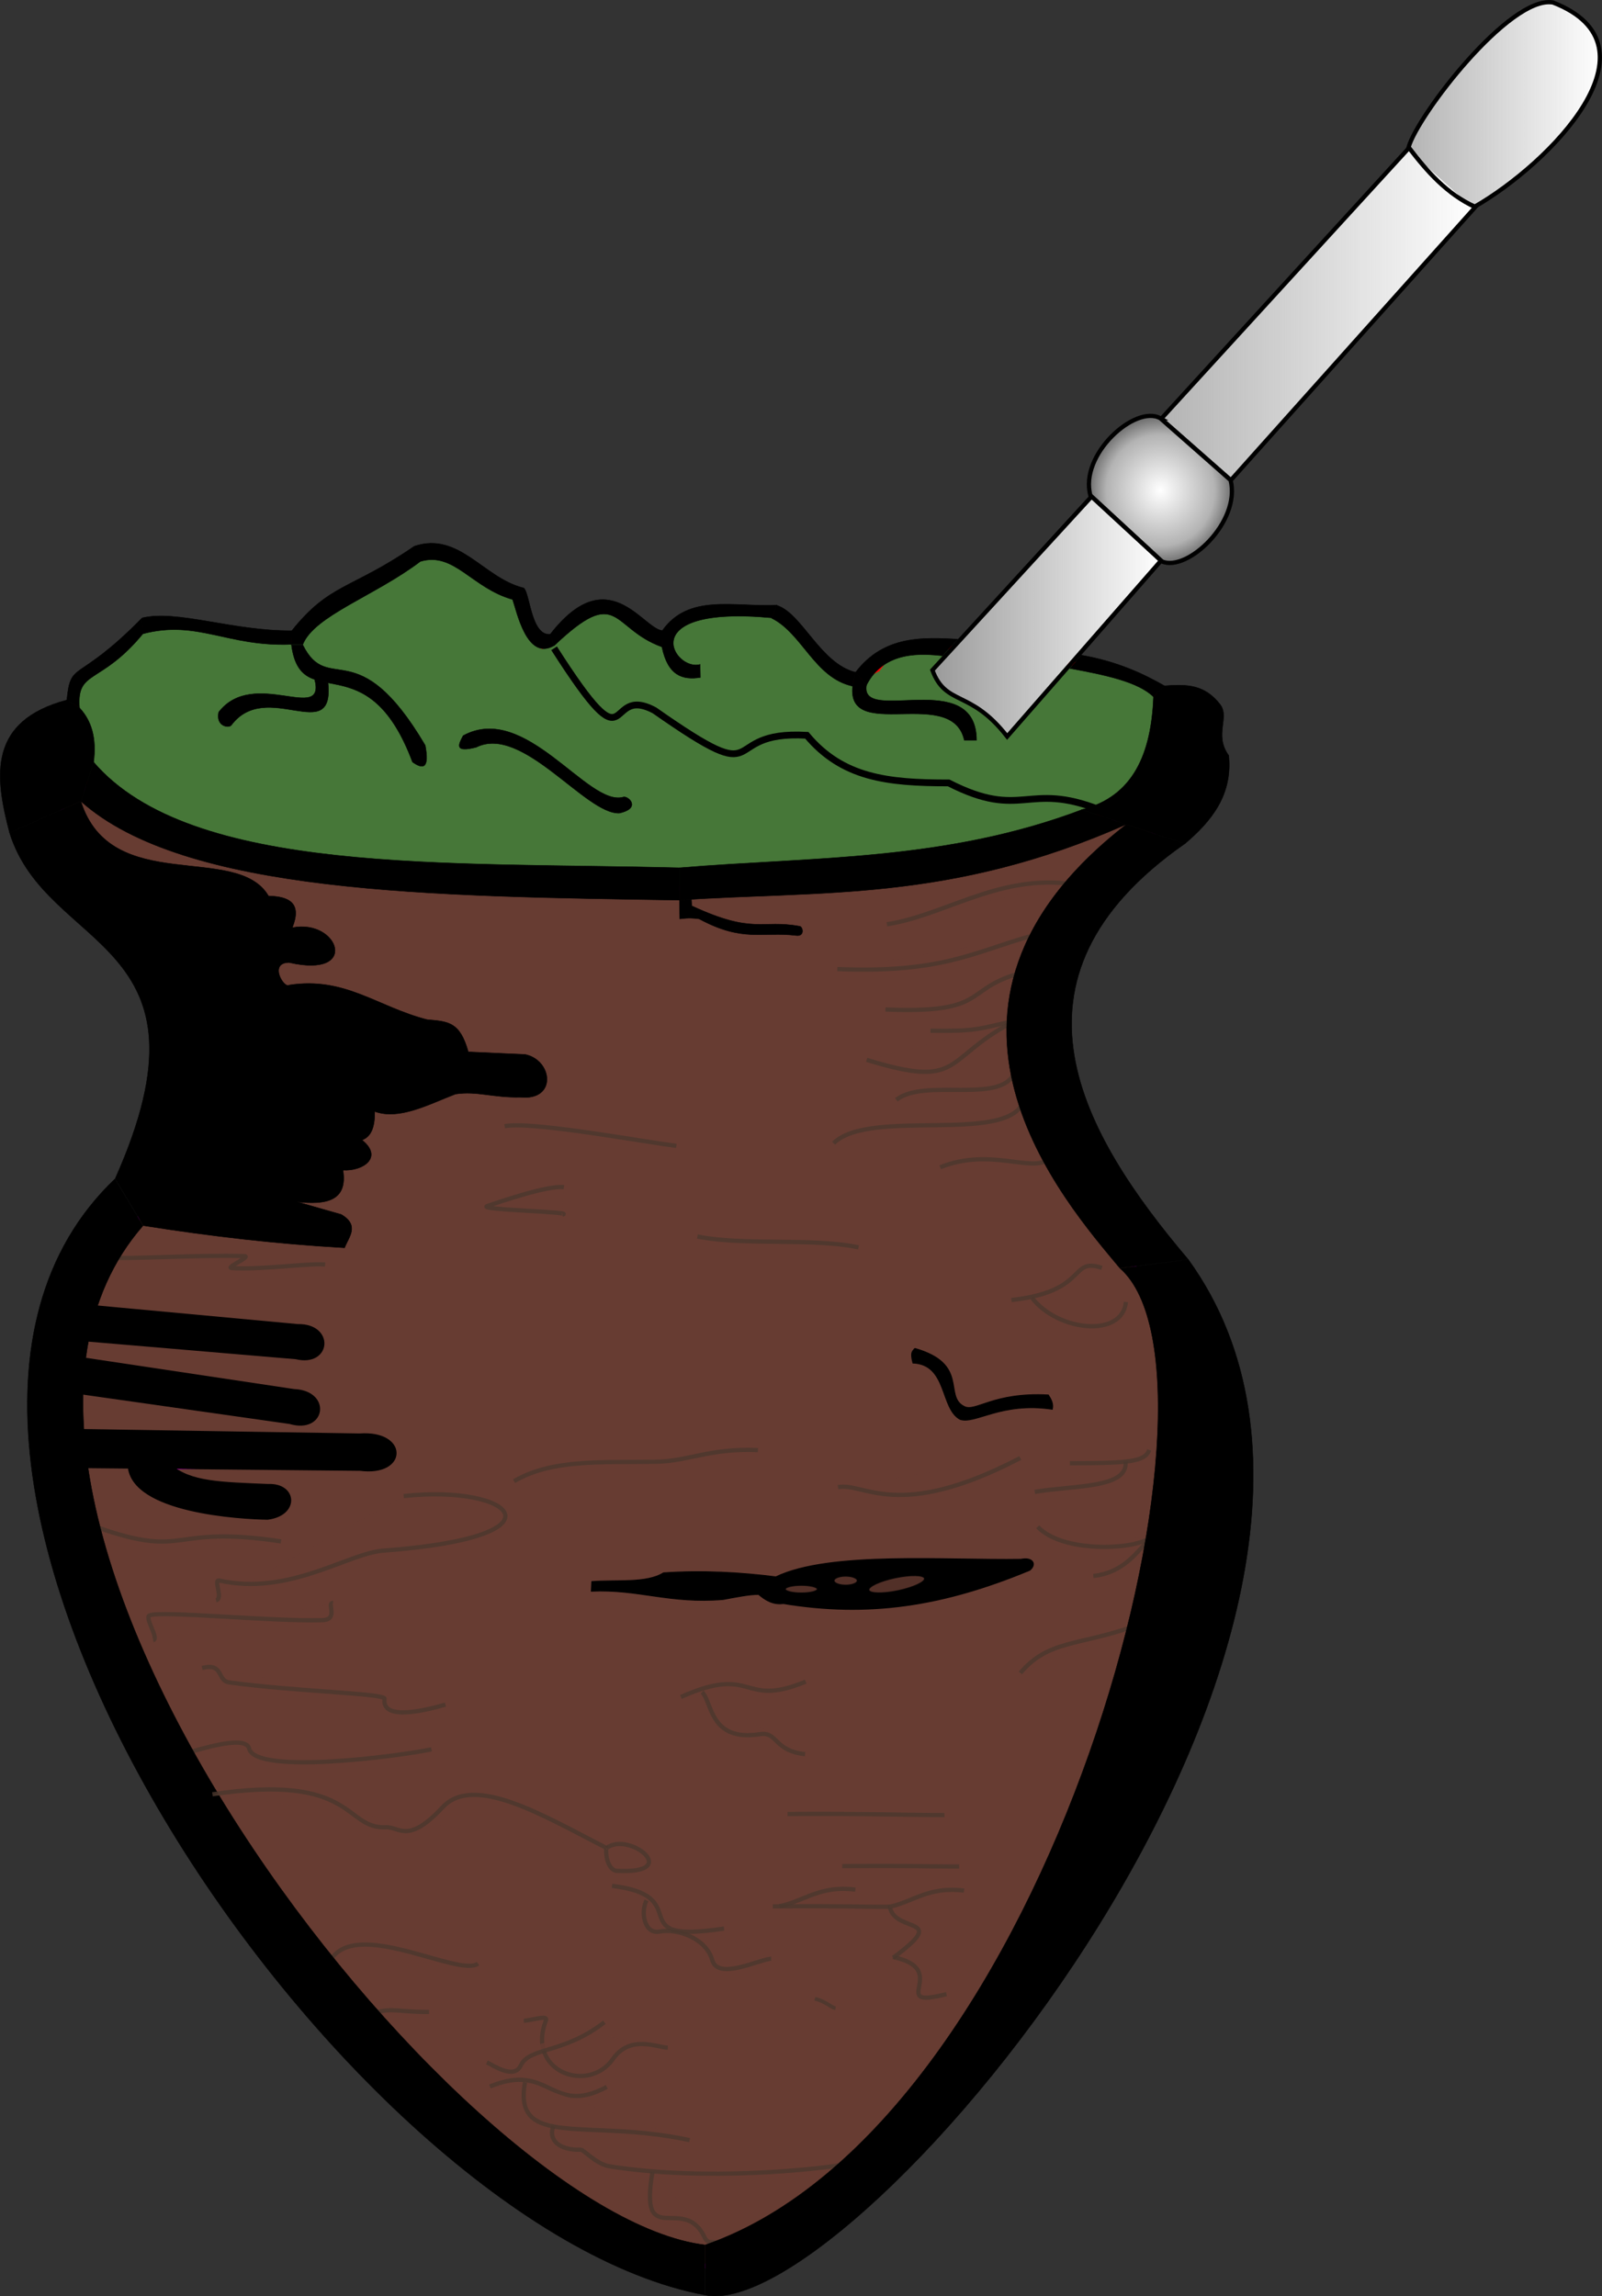 <?xml version="1.0" encoding="UTF-8" standalone="no"?>
<!-- Created with Inkscape (http://www.inkscape.org/) -->

<svg
   xmlns:dc="http://purl.org/dc/elements/1.1/"
   xmlns:cc="http://creativecommons.org/ns#"
   xmlns:rdf="http://www.w3.org/1999/02/22-rdf-syntax-ns#"
   xmlns:svg="http://www.w3.org/2000/svg"
   xmlns="http://www.w3.org/2000/svg"
   xmlns:xlink="http://www.w3.org/1999/xlink"
   xmlns:sodipodi="http://sodipodi.sourceforge.net/DTD/sodipodi-0.dtd"
   xmlns:inkscape="http://www.inkscape.org/namespaces/inkscape"
   width="378.221"
   height="542.137"
   id="svg4684"
   version="1.1"
   inkscape:version="0.48.4 r9939"
   sodipodi:docname="Cuia de chimarrão.svg">
  <rect width="100%" height="100%" fill="#333333" stroke="none"/>
  <title
     id="title3090">Cúia de chimarrão</title>
  <defs
     id="defs4686">
    <linearGradient
       inkscape:collect="always"
       id="linearGradient3824">
      <stop
         style="stop-color:#b3b3b3;stop-opacity:1;"
         offset="0"
         id="stop3826" />
      <stop
         style="stop-color:#b3b3b3;stop-opacity:0;"
         offset="1"
         id="stop3828" />
    </linearGradient>
    <linearGradient
       inkscape:collect="always"
       id="linearGradient3832">
      <stop
         style="stop-color:#b3b3b3;stop-opacity:1;"
         offset="0"
         id="stop3834" />
      <stop
         style="stop-color:#b3b3b3;stop-opacity:0;"
         offset="1"
         id="stop3836" />
    </linearGradient>
    <linearGradient
       id="linearGradient3868">
      <stop
         style="stop-color:#ffffff;stop-opacity:1"
         offset="0"
         id="stop3870" />
      <stop
         style="stop-color:#b3b3b3;stop-opacity:1"
         offset="0.736"
         id="stop3837" />
      <stop
         style="stop-color:#666666;stop-opacity:1"
         offset="1"
         id="stop3872" />
    </linearGradient>
    <linearGradient
       inkscape:collect="always"
       id="linearGradient3912">
      <stop
         style="stop-color:#999999;stop-opacity:1;"
         offset="0"
         id="stop3914" />
      <stop
         style="stop-color:#999999;stop-opacity:0;"
         offset="1"
         id="stop3916" />
    </linearGradient>
    <linearGradient
       inkscape:collect="always"
       xlink:href="#linearGradient3912"
       id="linearGradient3172"
       gradientUnits="userSpaceOnUse"
       x1="851.407"
       y1="777.421"
       x2="906.387"
       y2="777.421"
       gradientTransform="translate(-880.875,-573.433)" />
    <radialGradient
       inkscape:collect="always"
       xlink:href="#linearGradient3868"
       id="radialGradient3176"
       gradientUnits="userSpaceOnUse"
       gradientTransform="matrix(1,0,0,1.028,-880.875,-594.161)"
       cx="905.743"
       cy="747.412"
       fx="905.743"
       fy="747.412"
       r="17.381" />
    <linearGradient
       inkscape:collect="always"
       xlink:href="#linearGradient3832"
       id="linearGradient3180"
       gradientUnits="userSpaceOnUse"
       x1="905.421"
       y1="706.003"
       x2="980.567"
       y2="706.003"
       gradientTransform="translate(-880.875,-573.433)" />
    <linearGradient
       inkscape:collect="always"
       xlink:href="#linearGradient3824"
       id="linearGradient3184"
       gradientUnits="userSpaceOnUse"
       x1="963.831"
       y1="656.511"
       x2="1009.985"
       y2="656.511"
       gradientTransform="translate(-880.875,-573.433)" />
  </defs>
  <sodipodi:namedview
     id="base"
     pagecolor="#ffffff"
     bordercolor="#666666"
     borderopacity="1.0"
     inkscape:pageopacity="0.0"
     inkscape:pageshadow="2"
     inkscape:zoom="0.89231433"
     inkscape:cx="31.656618"
     inkscape:cy="245.81231"
     inkscape:document-units="px"
     inkscape:current-layer="layer1"
     showgrid="false"
     fit-margin-top="0"
     fit-margin-left="0"
     fit-margin-right="0"
     fit-margin-bottom="0"
     inkscape:window-width="1280"
     inkscape:window-height="962"
     inkscape:window-x="-8"
     inkscape:window-y="-8"
     inkscape:window-maximized="1" />
  <g
     inkscape:label="Camada 1"
     inkscape:groupmode="layer"
     id="layer1"
     transform="translate(249.101,-58.431)">
    <g
       id="g3956">
      <path
         inkscape:connector-curvature="0"
         id="path4314"
         d="m -231.24,223.056 1.46,-5.474 6.204,-2.92 6.204,-7.299 5.474,-1.46 16.423,1.825 9.854,1.46 5.474,0.365 4.38,-4.015 13.139,-9.124 13.139,-6.934 6.569,-0.365 13.139,8.394 4.015,2.555 2.19,7.299 2.555,3.65 6.204,-4.38 6.569,-5.474 4.38,1.095 6.934,5.109 4.015,2.92 5.109,-4.745 7.664,-2.555 13.504,0.365 6.934,4.745 6.934,8.394 5.474,2.92 5.474,-2.92 3.65,-4.745 10.949,-0.73 38.686,5.109 10.219,4.015 4.38,5.109 0.73,8.394 -14.963,16.788 -35.401,12.044 -64.599,5.474 -71.533,-1.825 -34.307,-5.839 -24.088,-9.489 -12.409,-9.124 z"
         style="fill:#467738;fill-opacity:1;stroke:#ff0000;stroke-width:1px;stroke-linecap:butt;stroke-linejoin:miter;stroke-opacity:1" />
      <path
         sodipodi:nodetypes="ccccc"
         inkscape:connector-curvature="0"
         id="path3782"
         d="m 84.087,93.027 c 4.35,5.605 8.805,11.024 14.844,13.625 10.854,-5.57 22.698,-17.113 27.896,-28.04 5.878,-10.091 -5.498,-21.266 -12.908,-18.574 -10.371,4.278 -24.91,22.431 -29.832,32.988 z"
         style="fill:#ffffff;stroke:#ffffff;stroke-width:0.5;stroke-linecap:butt;stroke-linejoin:miter;stroke-miterlimit:4;stroke-opacity:1;stroke-dasharray:none" />
      <path
         sodipodi:nodetypes="cccc"
         inkscape:connector-curvature="0"
         id="path3758"
         d="m 83.456,93.19 c 4.439,5.909 9.261,11.205 15.631,14.024 C 116.74,97.06 144.15,69.323 117.495,59.006 107.305,57.405 85.62,85.576 83.456,93.19 z"
         style="fill:url(#linearGradient3184);fill-opacity:1;stroke:#000000;stroke-width:1px;stroke-linecap:butt;stroke-linejoin:miter;stroke-opacity:1" />
      <path
         inkscape:connector-curvature="0"
         id="path3780"
         d="M 26,157.209 41.418,170.835 98.143,107.584 83.514,94.389 z"
         style="fill:#ffffff;stroke:#ffffff;stroke-width:0.7;stroke-linecap:butt;stroke-linejoin:miter;stroke-miterlimit:4;stroke-opacity:1;stroke-dasharray:none" />
      <path
         sodipodi:nodetypes="ccccc"
         inkscape:connector-curvature="0"
         id="path2990"
         d="m 83.556,93.349 c 4.182,5.461 8.913,10.877 15.636,13.982 l -57.699,64.459 -16.447,-14.474 z"
         style="fill:url(#linearGradient3180);fill-opacity:1;stroke:#000000;stroke-width:1px;stroke-linecap:butt;stroke-linejoin:miter;stroke-opacity:1" />
      <path
         sodipodi:nodetypes="ccccc"
         inkscape:connector-curvature="0"
         id="path3778"
         d="m 8.646,174.492 17.139,16.35 c 6.752,-0.49 15.533,-7.709 15.346,-18.215 L 24.709,157.855 C 21.301,155.804 8.704,161.669 8.646,174.492 z"
         style="fill:#ffffff;fill-opacity:1;stroke:#ffffff;stroke-width:0.6;stroke-linecap:butt;stroke-linejoin:miter;stroke-miterlimit:4;stroke-opacity:1;stroke-dasharray:none" />
      <path
         sodipodi:nodetypes="ccccc"
         inkscape:connector-curvature="0"
         id="path3840"
         d="m 24.843,157.182 16.597,14.616 c 2.45,9.888 -10.292,21.791 -16.224,19.179 L 8.337,175.408 c -2.671,-9.636 10.621,-21.541 16.507,-18.226 z"
         style="fill:url(#radialGradient3176);fill-opacity:1;stroke:#000000;stroke-width:1px;stroke-linecap:butt;stroke-linejoin:miter;stroke-opacity:1" />
      <path
         sodipodi:nodetypes="ccccc"
         inkscape:connector-curvature="0"
         id="path3008"
         d="m -28.279,216.784 36.921,-40.275 15.536,14.329 -35.485,40.558 c -9.269,-10.75 -14.075,-7.163 -16.972,-14.612 z"
         style="fill:#ffffff;stroke:#ffffff;stroke-width:0.2;stroke-linecap:butt;stroke-linejoin:miter;stroke-miterlimit:4;stroke-opacity:1;stroke-dasharray:none" />
      <path
         sodipodi:nodetypes="ccccc"
         inkscape:connector-curvature="0"
         id="path3878"
         d="m 8.607,175.656 -37.574,40.989 c 3.184,8.555 8.969,4.491 17.652,15.676 l 36.327,-41.526 z"
         style="fill:url(#linearGradient3172);fill-opacity:1;stroke:#000000;stroke-width:1px;stroke-linecap:butt;stroke-linejoin:miter;stroke-opacity:1" />
      <path
         sodipodi:nodetypes="ccccc"
         inkscape:connector-curvature="0"
         id="path3920"
         d="m 6.21,213.11 c 8.766,1.547 14.903,4.548 19.634,7.249 l -2.619,2.587 c -3.633,-3.583 -11.722,-5.232 -19.73,-6.697 z"
         style="fill:#000000;fill-opacity:1;stroke:#000000;stroke-width:0.1;stroke-linecap:butt;stroke-linejoin:miter;stroke-miterlimit:4;stroke-opacity:1;stroke-dasharray:none" />
      <path
         sodipodi:nodetypes="ccccccccccccccccccccccccccccccccccccccccccccccccccccccccccccccccccccccccccccccc"
         inkscape:connector-curvature="0"
         id="path3810"
         d="m -230.731,243.423 12.772,9.731 32.233,10.643 35.274,3.953 43.181,1.216 62.947,-2.433 55.04,-12.468 9.427,-5.778 5.17,4.865 -26.456,25.239 -5.778,25.239 11.555,35.883 22.807,29.193 2.433,33.754 -6.994,27.368 -18.245,68.116 -32.842,53.824 -30.105,27.672 -27.135,15.624 -35.811,-21.402 -30.713,-24.023 -30.713,-37.403 -26.76,-41.356 -19.284,-58.646 -1.316,-9.502 14.376,0.865 25.99,11.939 6.082,-0.304 0,-4.561 -13.988,-0.912 -7.602,-1.216 -3.041,-3.649 47.742,-1.52 1.825,-3.649 -64.771,-0.912 -7.832,-0.304 -1.055,-11.86 6.455,-1.216 35.883,6.082 13.076,2.129 0.304,-3.649 -55.449,-10.303 3.146,-7.03 41.964,3.345 10.643,1.825 0.912,-3.953 -53.52,-5.474 5.778,-14.292 7.906,-9.427 42.877,5.778 3.041,-1.52 -12.772,-5.474 0,-3.041 11.251,-1.52 1.825,-6.69 4.257,0 -0.608,-7.298 1.216,-1.52 2.433,-5.17 12.468,-2.737 24.631,-0.608 2.737,-0.912 -3.041,-3.345 -14.9,-1.216 -5.778,-3.953 -28.28,-10.643 -10.339,-1.52 -2.737,-6.69 2.433,-2.433 10.035,-0.912 -2.129,-2.737 -5.474,-0.912 -0.912,-5.17 -8.515,-5.17 -22.199,-3.649 -14.596,-7.602 -4.257,-5.778 -3.041,-4.561 z"
         style="fill:#673c32;fill-opacity:1;stroke:#ff00ff;stroke-width:1px;stroke-linecap:butt;stroke-linejoin:miter;stroke-opacity:1" />
      <path
         sodipodi:nodetypes="ccccccc"
         inkscape:connector-curvature="0"
         id="path3922"
         d="m 25.851,220.349 c 5.477,-0.423 9.486,-0.249 13.122,4.405 2.346,3.12 -1.53,7.098 2.021,12.047 0.937,9.193 -3.946,15.401 -10.355,20.827 L 6.282,249.586 c 12.262,-3.124 16.423,-13.304 16.951,-26.648 z"
         style="fill:#000000;fill-opacity:1;stroke:#000000;stroke-width:0.1;stroke-linecap:butt;stroke-linejoin:miter;stroke-miterlimit:4;stroke-opacity:1;stroke-dasharray:none" />
      <path
         sodipodi:nodetypes="cc"
         inkscape:connector-curvature="0"
         id="path3812-1"
         d="m -6.076,279.518 c -13.309,3.804 -20.949,8.706 -45.341,7.697"
         style="opacity:0.8;fill:#673c32;fill-opacity:1;stroke:#4a372e;stroke-width:1px;stroke-linecap:butt;stroke-linejoin:miter;stroke-opacity:1" />
      <path
         sodipodi:nodetypes="cc"
         inkscape:connector-curvature="0"
         id="path3812"
         d="m 2.677,266.992 c -16.624,-1.702 -29.098,7.62 -42.376,9.651"
         style="opacity:0.8;fill:#673c32;fill-opacity:1;stroke:#4a372e;stroke-width:1px;stroke-linecap:butt;stroke-linejoin:miter;stroke-opacity:1" />
      <path
         sodipodi:nodetypes="cc"
         inkscape:connector-curvature="0"
         id="path3812-1-7"
         d="m -8.547,288.27 c -13.309,3.804 -7.118,9.502 -31.51,8.493"
         style="opacity:0.8;fill:#673c32;fill-opacity:1;stroke:#4a372e;stroke-width:1px;stroke-linecap:butt;stroke-linejoin:miter;stroke-opacity:1" />
      <path
         sodipodi:nodetypes="cc"
         inkscape:connector-curvature="0"
         id="path3812-1-7-4"
         d="m -10.592,300.058 c -15.849,8.434 -11.263,15.579 -33.898,8.592"
         style="opacity:0.8;fill:#673c32;fill-opacity:1;stroke:#4a372e;stroke-width:1px;stroke-linecap:butt;stroke-linejoin:miter;stroke-opacity:1" />
      <path
         sodipodi:nodetypes="cc"
         inkscape:connector-curvature="0"
         id="path3812-1-9"
         d="m -10.145,299.552 c -8.632,2.013 -9.008,2.338 -19.271,2.224"
         style="opacity:0.8;fill:#673c32;fill-opacity:1;stroke:#4a372e;stroke-width:1px;stroke-linecap:butt;stroke-linejoin:miter;stroke-opacity:1" />
      <path
         sodipodi:nodetypes="cc"
         inkscape:connector-curvature="0"
         id="path3812-1-4"
         d="m -9.647,311.691 c -3.043,7.556 -21.199,1.122 -27.828,6.403"
         style="opacity:0.8;fill:#673c32;fill-opacity:1;stroke:#4a372e;stroke-width:1px;stroke-linecap:butt;stroke-linejoin:miter;stroke-opacity:1" />
      <path
         sodipodi:nodetypes="cc"
         inkscape:connector-curvature="0"
         id="path3812-1-8"
         d="m -7.558,318.756 c -4.353,9.774 -36.372,1.244 -44.743,9.587"
         style="opacity:0.8;fill:#673c32;fill-opacity:1;stroke:#4a372e;stroke-width:1px;stroke-linecap:butt;stroke-linejoin:miter;stroke-opacity:1" />
      <path
         sodipodi:nodetypes="cc"
         inkscape:connector-curvature="0"
         id="path3812-1-82"
         d="m -1.488,332.089 c -3.955,3.307 -13.784,-2.836 -25.639,1.926"
         style="opacity:0.8;fill:#673c32;fill-opacity:1;stroke:#4a372e;stroke-width:1px;stroke-linecap:butt;stroke-linejoin:miter;stroke-opacity:1" />
      <path
         sodipodi:nodetypes="ccccc"
         inkscape:connector-curvature="0"
         id="path3924"
         d="m 16.813,253.085 c -55.543,43.075 -14.254,89.437 -1.541,104.722 l 16.163,-2.027 C 6.447,326.28 -15.049,289.527 30.611,257.633 z"
         style="fill:#000000;fill-opacity:1;stroke:#000000;stroke-width:0.1;stroke-linecap:butt;stroke-linejoin:miter;stroke-miterlimit:4;stroke-opacity:1;stroke-dasharray:none" />
      <path
         sodipodi:nodetypes="ccccc"
         inkscape:connector-curvature="0"
         id="path3784"
         d="m 6.294,249.6 c -32.228,12.186 -63.458,11.078 -94.977,13.708 l 0,7.634 c 33.282,-2.281 63.956,0.538 105.49,-17.888 z"
         style="fill:#000000;fill-opacity:1;stroke:#000000;stroke-width:0.1;stroke-linecap:butt;stroke-linejoin:miter;stroke-miterlimit:4;stroke-opacity:1;stroke-dasharray:none" />
      <path
         sodipodi:nodetypes="ccccc"
         inkscape:connector-curvature="0"
         id="path3786"
         d="m -88.681,263.308 c -54.803,-1.414 -115.317,1.815 -138.31,-24.93 l -3.004,9.242 c 24.514,21.888 83.21,22.426 141.31,23.323 z"
         style="fill:#000000;stroke:#000000;stroke-width:0.1;stroke-linecap:butt;stroke-linejoin:miter;stroke-miterlimit:4;stroke-opacity:1;stroke-dasharray:none" />
      <path
         sodipodi:nodetypes="ccccc"
         inkscape:connector-curvature="0"
         id="path3788"
         d="m -23.007,209.33 c -7.741,-0.367 -17.293,-1.122 -24.09,7.812 l 2.564,3.05 c 4.243,-8.335 13.37,-7.39 17.933,-6.94 z"
         style="fill:#000000;fill-opacity:1;stroke:#000000;stroke-width:0.1;stroke-linecap:butt;stroke-linejoin:miter;stroke-miterlimit:4;stroke-opacity:1;stroke-dasharray:none" />
      <path
         sodipodi:nodetypes="ccccc"
         inkscape:connector-curvature="0"
         id="path3790"
         d="m -44.522,220.173 c -1.721,9.483 25.924,-4.419 25.978,13.017 l -2.898,0 c -3.059,-13.877 -31.466,2.739 -25.633,-16.026 z"
         style="fill:#000000;stroke:#000000;stroke-width:0.1;stroke-linecap:butt;stroke-linejoin:miter;stroke-miterlimit:4;stroke-opacity:1;stroke-dasharray:none" />
      <path
         sodipodi:nodetypes="ccccc"
         inkscape:connector-curvature="0"
         id="path3792"
         d="m -47.077,217.158 c -8.356,-2.035 -12.643,-13.908 -18.586,-15.795 l -1.242,3.027 c 7.23,3.589 10.143,14.105 19.1,16.038 0.122,-1.081 0.438,-2.269 0.728,-3.269 z"
         style="fill:#000000;stroke:#000000;stroke-width:0.1;stroke-linecap:butt;stroke-linejoin:miter;stroke-miterlimit:4;stroke-opacity:1;stroke-dasharray:none" />
      <path
         sodipodi:nodetypes="ccccccc"
         inkscape:connector-curvature="0"
         id="path3794"
         d="m -66.863,204.304 c -33.054,-3.092 -23.048,12.781 -16.947,10.986 l 0.067,3.081 c -4.154,0.668 -7.673,-0.384 -9.077,-7.167 l 0.034,-3.818 c 6.226,-8.91 16.95,-5.604 27.129,-6.096 z"
         style="fill:#000000;stroke:#000000;stroke-width:0.1;stroke-linecap:butt;stroke-linejoin:miter;stroke-miterlimit:4;stroke-opacity:1;stroke-dasharray:none" />
      <path
         sodipodi:nodetypes="ccccc"
         inkscape:connector-curvature="0"
         id="path3796"
         d="m -92.813,211.168 c -12.152,-4.361 -10.035,-14.921 -25.474,-0.282 l -0.932,-2.681 c 13.672,-17.645 21.787,-1.442 26.457,-0.899 z"
         style="fill:#000000;stroke:#000000;stroke-width:0.1;stroke-linecap:butt;stroke-linejoin:miter;stroke-miterlimit:4;stroke-opacity:1;stroke-dasharray:none" />
      <path
         sodipodi:nodetypes="cccccccccc"
         inkscape:connector-curvature="0"
         id="path3798"
         d="m -119.18,208.177 c -4.856,0.476 -4.819,-11.184 -6.575,-11.009 -9.236,-2.404 -15.053,-13.297 -25.516,-9.787 -15.048,10.319 -19.973,8.7 -29.012,20.04 l 0,3.146 2.68,0 c 2.705,-6.784 17.14,-11.525 27.73,-19.574 7.987,-2.399 12.133,6.266 21.788,8.971 1.001,2.86 3.379,14.618 9.777,10.892 z"
         style="fill:#000000;stroke:#000000;stroke-width:0.1;stroke-linecap:butt;stroke-linejoin:miter;stroke-miterlimit:4;stroke-opacity:1;stroke-dasharray:none" />
      <path
         sodipodi:nodetypes="ccccc"
         inkscape:connector-curvature="0"
         id="path3800"
         d="m -230.337,225.543 c -0.698,-9.133 4.94,-5.247 15.097,-17.626 l -0.383,-3.525 c -15.429,15.694 -16.751,9.772 -17.702,19.312 z"
         style="fill:#000000;stroke:#000000;stroke-width:0.1;stroke-linecap:butt;stroke-linejoin:miter;stroke-miterlimit:4;stroke-opacity:1;stroke-dasharray:none" />
      <path
         sodipodi:nodetypes="ccccc"
         inkscape:connector-curvature="0"
         id="path3802"
         d="m -180.275,207.332 c -14.011,0.075 -27.205,-5.047 -35.318,-2.998 l 0.199,3.736 c 12.925,-3.388 19.886,3.119 35.11,2.495 z"
         style="fill:#000000;stroke:#000000;stroke-width:0.1;stroke-linecap:butt;stroke-linejoin:miter;stroke-miterlimit:4;stroke-opacity:1;stroke-dasharray:none" />
      <path
         sodipodi:nodetypes="cccccc"
         inkscape:connector-curvature="0"
         id="path3806"
         d="m -227.007,238.428 c 0.783,-5.748 -0.538,-9.931 -3.329,-12.882 l -2.988,-1.849 c -18.445,4.925 -17.135,17.67 -13.523,31.326 l 16.872,-7.462 z"
         style="fill:#000000;stroke:#000000;stroke-width:0.1;stroke-linecap:butt;stroke-linejoin:miter;stroke-miterlimit:4;stroke-opacity:1;stroke-dasharray:none" />
      <path
         sodipodi:nodetypes="cccccccccccccccccccc"
         inkscape:connector-curvature="0"
         id="path3808"
         d="m -246.838,255.047 c 8.782,28.304 50.271,24.914 24.939,81.642 l 6.635,11.099 c 15.839,2.513 31.678,4.346 47.517,5.238 1.022,-2.619 3.581,-5.238 -0.748,-7.857 l -10.476,-2.993 c 6.885,0.773 12.014,-0.209 10.85,-7.483 4.81,0.281 9.559,-3.075 4.49,-7.109 2.376,-0.866 3.04,-3.446 2.993,-6.735 5.785,2.083 12.528,-1.586 19.082,-4.116 5.113,-0.76 8.706,0.875 15.34,0.748 8.64,0.868 7.648,-8.715 1.122,-10.102 l -13.445,-0.608 c -1.995,-7.142 -4.728,-7.159 -9.752,-7.623 -11.735,-3.015 -19.329,-10.183 -32.503,-8.161 -1.163,1.023 -5.022,-5.281 -0.048,-5.308 16.786,3.863 11.702,-10.389 0.748,-8.231 2.33,-5.762 -0.682,-7.368 -5.612,-7.483 -7.448,-12.725 -37.214,0.119 -44.305,-22.362 z"
         style="fill:#000000;fill-opacity:1;stroke:#000000;stroke-width:0.1;stroke-linecap:butt;stroke-linejoin:miter;stroke-miterlimit:4;stroke-opacity:1;stroke-dasharray:none" />
      <path
         sodipodi:nodetypes="cccccccc"
         inkscape:connector-curvature="0"
         id="path3832"
         d="m -85.871,270.762 0.085,1.533 c 14.723,6.827 16.304,3.134 25.543,4.823 0.722,0.208 1.129,2.412 -0.823,2.187 -8.025,-1.002 -12.543,1.704 -22.965,-3.924 -1.201,-0.185 -2.57,-0.274 -4.574,0 l -0.078,-4.446 z"
         style="fill:#000000;stroke:#000000;stroke-width:0.1;stroke-linecap:butt;stroke-linejoin:miter;stroke-miterlimit:4;stroke-opacity:1;stroke-dasharray:none" />
      <path
         sodipodi:nodetypes="cc"
         inkscape:connector-curvature="0"
         id="path3812-1-45"
         d="m 11.049,357.761 c -7.836,-2.564 -2.939,5.522 -21.36,7.597"
         style="opacity:0.8;fill:#673c32;fill-opacity:1;stroke:#4a372e;stroke-width:1px;stroke-linecap:butt;stroke-linejoin:miter;stroke-opacity:1" />
      <path
         sodipodi:nodetypes="cc"
         inkscape:connector-curvature="0"
         id="path3812-1-5"
         d="m 16.721,365.821 c -0.871,8.58 -16.073,6.915 -22.156,-0.96"
         style="opacity:0.8;fill:#673c32;fill-opacity:1;stroke:#4a372e;stroke-width:1px;stroke-linecap:butt;stroke-linejoin:miter;stroke-opacity:1" />
      <path
         sodipodi:nodetypes="cc"
         inkscape:connector-curvature="0"
         id="path3812-1-45-2"
         d="m 21.934,421.747 c -3.815,2.554 -20.24,3.313 -26.051,-2.86"
         style="opacity:0.8;fill:#673c32;fill-opacity:1;stroke:#4a372e;stroke-width:1px;stroke-linecap:butt;stroke-linejoin:miter;stroke-opacity:1" />
      <path
         sodipodi:nodetypes="cc"
         inkscape:connector-curvature="0"
         id="path3812-1-45-7"
         d="m 21.858,422.362 c -1.992,1.588 -5.246,7.368 -12.825,8.136"
         style="opacity:0.8;fill:#673c32;fill-opacity:1;stroke:#4a372e;stroke-width:1px;stroke-linecap:butt;stroke-linejoin:miter;stroke-opacity:1" />
      <path
         sodipodi:nodetypes="cc"
         inkscape:connector-curvature="0"
         id="path3812-1-45-6"
         d="m 17.782,442.662 c -12.373,4.28 -19.548,3.062 -25.974,10.75"
         style="opacity:0.8;fill:#673c32;fill-opacity:1;stroke:#4a372e;stroke-width:1px;stroke-linecap:butt;stroke-linejoin:miter;stroke-opacity:1" />
      <path
         sodipodi:nodetypes="cssc"
         inkscape:connector-curvature="0"
         id="path3812-1-45-14-2-1"
         d="m -50.475,569.549 c -5.289,0.965 -31.991,3.966 -54.75,0.324 -3.093,-0.495 -6.11,-3.935 -6.726,-3.913 -5.163,0.185 -7.993,-2.361 -6.358,-5.922"
         style="opacity:0.8;fill:#673c32;fill-opacity:1;stroke:#4a372e;stroke-width:1px;stroke-linecap:butt;stroke-linejoin:miter;stroke-opacity:1" />
      <path
         sodipodi:nodetypes="csc"
         inkscape:connector-curvature="0"
         id="path3812-1-45-14-2-9"
         d="m -79.161,588.53 c -1.476,-1.576 -2.598,0.234 -3.638,-1.954 -4.914,-10.331 -15.502,3.443 -12.248,-15.406"
         style="opacity:0.8;fill:#673c32;fill-opacity:1;stroke:#4a372e;stroke-width:1px;stroke-linecap:butt;stroke-linejoin:miter;stroke-opacity:1" />
      <path
         sodipodi:nodetypes="ccccc"
         inkscape:connector-curvature="0"
         id="path3946"
         d="m 15.356,357.885 c 29.375,25.932 -16.057,202.134 -97.925,230.54 l 0,11.864 c 35.088,7.062 175.353,-159.632 114.033,-244.475 z"
         style="fill:#000000;stroke:#000000;stroke-width:0.1;stroke-linecap:butt;stroke-linejoin:miter;stroke-miterlimit:4;stroke-opacity:1;stroke-dasharray:none" />
      <path
         sodipodi:nodetypes="cssc"
         inkscape:connector-curvature="0"
         id="path3812-1-45-14-22-2"
         d="m -172.344,356.98 c -3.253,-0.405 -15.329,1.298 -22.067,0.827 -1.525,-0.107 4.807,-2.762 2.989,-2.818 -10.95,-0.339 -27.948,0.784 -31.075,0.332"
         style="opacity:0.8;fill:#673c32;fill-opacity:1;stroke:#4a372e;stroke-width:1px;stroke-linecap:butt;stroke-linejoin:miter;stroke-opacity:1" />
      <path
         sodipodi:nodetypes="cc"
         inkscape:connector-curvature="0"
         id="path3812-1-45-14-22-79"
         d="m -182.762,422.343 c -26.636,-4.013 -21.773,4.233 -43.16,-3.229"
         style="opacity:0.8;fill:#673c32;fill-opacity:1;stroke:#4a372e;stroke-width:1px;stroke-linecap:butt;stroke-linejoin:miter;stroke-opacity:1" />
      <path
         sodipodi:nodetypes="csc"
         inkscape:connector-curvature="0"
         id="path3812-1-45-14-22-33"
         d="m -147.227,471.436 c -7.34,1.566 -41.532,6.119 -43.056,-0.196 -0.833,-3.451 -12.602,0.559 -14.519,0.963"
         style="opacity:0.8;fill:#673c32;fill-opacity:1;stroke:#4a372e;stroke-width:1px;stroke-linecap:butt;stroke-linejoin:miter;stroke-opacity:1" />
      <path
         sodipodi:nodetypes="cc"
         inkscape:connector-curvature="0"
         id="path3812-1-45-14-2-5"
         d="m -136.246,522.025 c -4.438,3.311 -28.567,-10.782 -34.725,-0.948"
         style="opacity:0.8;fill:#673c32;fill-opacity:1;stroke:#4a372e;stroke-width:1px;stroke-linecap:butt;stroke-linejoin:miter;stroke-opacity:1" />
      <path
         sodipodi:nodetypes="cc"
         inkscape:connector-curvature="0"
         id="path3812-1-45-14-2-0"
         d="m -147.806,533.443 c -7.578,0.029 -9.301,-1.22 -13.318,0.479"
         style="opacity:0.8;fill:#673c32;fill-opacity:1;stroke:#4a372e;stroke-width:1px;stroke-linecap:butt;stroke-linejoin:miter;stroke-opacity:1" />
      <path
         sodipodi:nodetypes="ccccc"
         inkscape:connector-curvature="0"
         id="path3948"
         d="m -215.349,347.821 c -57.277,65.669 73.945,233.495 132.68,240.616 l -0.002,11.831 c -84.51,-15.789 -209.695,-196.484 -139.294,-263.498 z"
         style="fill:#000000;stroke:#000000;stroke-width:0.1;stroke-linecap:butt;stroke-linejoin:miter;stroke-miterlimit:4;stroke-opacity:1;stroke-dasharray:none" />
      <path
         sodipodi:nodetypes="ccccc"
         inkscape:connector-curvature="0"
         id="path3950"
         d="m -228.116,366.963 49.332,4.576 c 8.129,-0.181 7.396,9.186 -0.429,7.293 l -50.619,-4.29 z"
         style="fill:#000000;fill-opacity:1;stroke:#000000;stroke-width:1px;stroke-linecap:butt;stroke-linejoin:miter;stroke-opacity:1" />
      <path
         sodipodi:nodetypes="ccccc"
         inkscape:connector-curvature="0"
         id="path3950-1"
         d="m -230.154,379.311 50.431,7.57 c 8.369,0.315 7.027,9.611 -0.899,7.246 l -51.773,-7.363 z"
         style="fill:#000000;fill-opacity:1;stroke:#000000;stroke-width:1.014px;stroke-linecap:butt;stroke-linejoin:miter;stroke-opacity:1" />
      <path
         sodipodi:nodetypes="ccccc"
         inkscape:connector-curvature="0"
         id="path3950-7"
         d="m -230.666,396.393 66.468,1.057 c 10.863,-0.801 10.787,9.026 0.131,7.64 l -68.163,-0.662 z"
         style="fill:#000000;fill-opacity:1;stroke:#000000;stroke-width:1.185px;stroke-linecap:butt;stroke-linejoin:miter;stroke-opacity:1" />
      <path
         sodipodi:nodetypes="ccccc"
         inkscape:connector-curvature="0"
         id="path3988"
         d="m -208.965,404.598 c 4.627,4.155 12.106,4.219 23.175,4.691 6.309,-0.284 6.897,6.531 -0.143,7.436 -6.204,-0.077 -31.897,-1.528 -32.526,-12.308 z"
         style="fill:#000000;stroke:#000000;stroke-width:1px;stroke-linecap:butt;stroke-linejoin:miter;stroke-opacity:1" />
      <path
         sodipodi:nodetypes="cccccccc"
         inkscape:connector-curvature="0"
         id="path3992"
         d="m -109.387,431.825 c 5.843,-0.457 12.893,0.466 16.925,-2.061 9.248,-0.621 18.127,-0.135 26.798,0.976 l 1.41,6.293 c -2.25,0.277 -4.075,-0.721 -5.75,-2.17 -2.109,-0.016 -5.378,0.632 -8.354,1.193 -12.603,1.071 -20.019,-2.47 -31.137,-1.953 z"
         style="fill:#000000;fill-opacity:1;stroke:#000000;stroke-width:0.2;stroke-linecap:butt;stroke-linejoin:miter;stroke-miterlimit:4;stroke-opacity:1;stroke-dasharray:none" />
      <path
         sodipodi:nodetypes="ccccc"
         inkscape:connector-curvature="0"
         id="path3994"
         d="m -65.881,430.74 c 12.654,-6.083 40.231,-3.84 57.826,-4.123 2.763,-0.582 3.731,1.129 2.061,2.495 -20.55,8.534 -38.197,11.2 -58.477,7.811 z"
         style="fill:#000000;fill-opacity:1;stroke:#000000;stroke-width:0.3;stroke-linecap:butt;stroke-linejoin:miter;stroke-miterlimit:4;stroke-opacity:1;stroke-dasharray:none" />
      <path
         transform="translate(-880.875,-573.433)"
         d="m 824.758,1007.048 c 0,0.509 -1.7,0.922 -3.797,0.922 -2.097,0 -3.797,-0.413 -3.797,-0.922 0,-0.509 1.7,-0.922 3.797,-0.922 2.097,0 3.797,0.413 3.797,0.922 z"
         sodipodi:ry="0.92218375"
         sodipodi:rx="3.7972274"
         sodipodi:cy="1007.0483"
         sodipodi:cx="820.96051"
         id="path3996"
         style="opacity:0.8;fill:#673c32;fill-opacity:1;fill-rule:nonzero;stroke:#000000;stroke-width:0.3;stroke-miterlimit:4;stroke-opacity:1;stroke-dasharray:none"
         sodipodi:type="arc" />
      <path
         transform="translate(-880.875,-573.433)"
         d="m 834.197,1005.041 c 0,0.599 -1.239,1.085 -2.767,1.085 -1.528,0 -2.767,-0.486 -2.767,-1.085 0,-0.599 1.239,-1.085 2.767,-1.085 1.528,0 2.767,0.486 2.767,1.085 z"
         sodipodi:ry="1.0849221"
         sodipodi:rx="2.7665513"
         sodipodi:cy="1005.0411"
         sodipodi:cx="831.43005"
         id="path3998"
         style="opacity:0.8;fill:#673c32;fill-opacity:1;stroke:#000000;stroke-width:0.3;stroke-miterlimit:4;stroke-opacity:1;stroke-dasharray:none"
         sodipodi:type="arc" />
      <path
         transform="matrix(0.979,-0.205,0.205,0.979,-1068.069,-379.3)"
         d="m 848.952,1005.529 c 0,0.869 -3.012,1.573 -6.727,1.573 -3.715,0 -6.727,-0.704 -6.727,-1.573 0,-0.869 3.012,-1.573 6.727,-1.573 3.715,0 6.727,0.704 6.727,1.573 z"
         sodipodi:ry="1.573137"
         sodipodi:rx="6.7265167"
         sodipodi:cy="1005.5294"
         sodipodi:cx="842.22504"
         id="path4000"
         style="opacity:0.8;fill:#673c32;fill-opacity:1;stroke:#000000;stroke-width:0.3;stroke-miterlimit:4;stroke-opacity:1;stroke-dasharray:none"
         sodipodi:type="arc" />
      <path
         sodipodi:nodetypes="ccccccc"
         inkscape:connector-curvature="0"
         id="path4002"
         d="m -33.114,376.776 c 12.878,3.659 6.77,11.237 11.611,13.687 2.648,1.483 6.828,-3.416 19.916,-2.691 0.683,1.053 1.25,2.129 0.923,3.383 -12.06,-1.807 -18.211,3.598 -21.761,2.384 -4.761,-2.524 -2.952,-12.973 -11.15,-13.303 -0.723,-2.761 0.021,-2.833 0.461,-3.46 z"
         style="fill:#000000;fill-opacity:1;stroke:#000000;stroke-width:0.2;stroke-linecap:butt;stroke-linejoin:miter;stroke-miterlimit:4;stroke-opacity:1;stroke-dasharray:none" />
      <path
         sodipodi:nodetypes="cc"
         inkscape:connector-curvature="0"
         id="path3812-1-45-1"
         d="m 16.552,403.061 c 1.391,6.894 -12.243,5.983 -21.36,7.597"
         style="opacity:0.8;fill:#673c32;fill-opacity:1;stroke:#4a372e;stroke-width:1px;stroke-linecap:butt;stroke-linejoin:miter;stroke-opacity:1" />
      <path
         sodipodi:nodetypes="cc"
         inkscape:connector-curvature="0"
         id="path3812-1-45-15"
         d="m 22.242,400.754 c -1.069,2.742 -4.477,3.138 -18.746,3.137"
         style="opacity:0.8;fill:#673c32;fill-opacity:1;stroke:#4a372e;stroke-width:1px;stroke-linecap:butt;stroke-linejoin:miter;stroke-opacity:1" />
      <path
         sodipodi:nodetypes="cc"
         inkscape:connector-curvature="0"
         id="path3812-1-45-14"
         d="m -26.125,486.953 c -7.578,0.029 -18.045,-0.375 -37.047,-0.246"
         style="opacity:0.8;fill:#673c32;fill-opacity:1;stroke:#4a372e;stroke-width:1px;stroke-linecap:butt;stroke-linejoin:miter;stroke-opacity:1" />
      <path
         sodipodi:nodetypes="cc"
         inkscape:connector-curvature="0"
         id="path3812-1-45-14-2"
         d="m -22.664,499.097 c -7.578,0.029 -8.587,-0.222 -27.589,-0.092"
         style="opacity:0.8;fill:#673c32;fill-opacity:1;stroke:#4a372e;stroke-width:1px;stroke-linecap:butt;stroke-linejoin:miter;stroke-opacity:1" />
      <path
         sodipodi:nodetypes="cc"
         inkscape:connector-curvature="0"
         id="path3812-1-45-14-3"
         d="m -38.274,520.473 c 14.101,2.954 -1.817,12.445 12.627,8.751"
         style="opacity:0.8;fill:#673c32;fill-opacity:1;stroke:#4a372e;stroke-width:1px;stroke-linecap:butt;stroke-linejoin:miter;stroke-opacity:1" />
      <path
         sodipodi:nodetypes="cc"
         inkscape:connector-curvature="0"
         id="path3812-1-45-14-22"
         d="m -21.511,504.787 c -8.424,-1.048 -11.817,2.624 -17.9,3.906"
         style="opacity:0.8;fill:#673c32;fill-opacity:1;stroke:#4a372e;stroke-width:1px;stroke-linecap:butt;stroke-linejoin:miter;stroke-opacity:1" />
      <path
         sodipodi:nodetypes="cc"
         inkscape:connector-curvature="0"
         id="path3812-1-45-14-22-1"
         d="m -38.235,520.631 c 13.414,-9.89 0.794,-5.681 -0.753,-11.78"
         style="opacity:0.8;fill:#673c32;fill-opacity:1;stroke:#4a372e;stroke-width:1px;stroke-linecap:butt;stroke-linejoin:miter;stroke-opacity:1" />
      <path
         sodipodi:nodetypes="cc"
         inkscape:connector-curvature="0"
         id="path3812-1-45-14-22-6"
         d="m -47.155,504.56 c -8.424,-1.048 -11.817,2.624 -17.9,3.906"
         style="opacity:0.8;fill:#673c32;fill-opacity:1;stroke:#4a372e;stroke-width:1px;stroke-linecap:butt;stroke-linejoin:miter;stroke-opacity:1" />
      <path
         sodipodi:nodetypes="cc"
         inkscape:connector-curvature="0"
         id="path3812-1-45-14-22-8"
         d="m -89.41,328.957 c -8.424,-1.048 -34.465,-5.911 -40.548,-4.628"
         style="opacity:0.8;fill:#673c32;fill-opacity:1;stroke:#4a372e;stroke-width:1px;stroke-linecap:butt;stroke-linejoin:miter;stroke-opacity:1" />
      <path
         sodipodi:nodetypes="cc"
         inkscape:connector-curvature="0"
         id="path3812-1-45-14-22-5"
         d="m -46.412,352.918 c -10.993,-2.303 -27.001,-0.345 -38.037,-2.558"
         style="opacity:0.8;fill:#673c32;fill-opacity:1;stroke:#4a372e;stroke-width:1px;stroke-linecap:butt;stroke-linejoin:miter;stroke-opacity:1" />
      <path
         sodipodi:nodetypes="csc"
         inkscape:connector-curvature="0"
         id="path3812-1-45-14-22-7"
         d="m -115.973,338.713 c -3.877,-0.482 -15.537,3.603 -18.036,4.427 -2.93,0.966 20.973,1.355 17.689,2.048"
         style="opacity:0.8;fill:#673c32;fill-opacity:1;stroke:#4a372e;stroke-width:1px;stroke-linecap:butt;stroke-linejoin:miter;stroke-opacity:1" />
      <path
         sodipodi:nodetypes="csc"
         inkscape:connector-curvature="0"
         id="path3812-1-45-14-22-61"
         d="m -70.162,400.793 c -11.333,-0.514 -16.453,2.642 -24.085,2.746 -13.014,0.178 -24.617,-0.631 -33.489,4.585"
         style="opacity:0.8;fill:#673c32;fill-opacity:1;stroke:#4a372e;stroke-width:1px;stroke-linecap:butt;stroke-linejoin:miter;stroke-opacity:1" />
      <path
         sodipodi:nodetypes="cc"
         inkscape:connector-curvature="0"
         id="path3812-1-45-14-22-89"
         d="m -8.224,402.649 c -29.117,15.222 -36.934,5.621 -43.018,6.903"
         style="opacity:0.8;fill:#673c32;fill-opacity:1;stroke:#4a372e;stroke-width:1px;stroke-linecap:butt;stroke-linejoin:miter;stroke-opacity:1" />
      <path
         sodipodi:nodetypes="cssc"
         inkscape:connector-curvature="0"
         id="path3812-1-45-14-22-54"
         d="m -153.792,411.64 c 25.836,-2.833 39.479,9.593 -4.752,12.876 -8.491,0.63 -22.341,10.758 -38.774,7.066 -1.556,-0.35 1.057,4.271 -0.777,4.658"
         style="opacity:0.8;fill:#673c32;fill-opacity:1;stroke:#4a372e;stroke-width:1px;stroke-linecap:butt;stroke-linejoin:miter;stroke-opacity:1" />
      <path
         sodipodi:nodetypes="cssc"
         inkscape:connector-curvature="0"
         id="path3812-1-45-14-22-3"
         d="m -170.489,436.9 c -1.574,-0.196 1.483,3.929 -2.531,4.043 -12.142,0.344 -37.811,-2.286 -40.764,-1.138 -1.296,0.503 2.356,5.535 0.848,5.854"
         style="opacity:0.8;fill:#673c32;fill-opacity:1;stroke:#4a372e;stroke-width:1px;stroke-linecap:butt;stroke-linejoin:miter;stroke-opacity:1" />
      <path
         sodipodi:nodetypes="cssc"
         inkscape:connector-curvature="0"
         id="path3812-1-45-14-22-12"
         d="m -143.944,460.876 c -3.751,1.085 -15.137,4.17 -14.361,-1.381 0.18,-1.289 -20.961,-1.692 -36.685,-3.864 -2.931,-0.405 -1.279,-4.711 -6.386,-3.407"
         style="opacity:0.8;fill:#673c32;fill-opacity:1;stroke:#4a372e;stroke-width:1px;stroke-linecap:butt;stroke-linejoin:miter;stroke-opacity:1" />
      <path
         sodipodi:nodetypes="cssc"
         inkscape:connector-curvature="0"
         id="path3812-1-45-14-22-4"
         d="m -105.697,494.841 c -15.123,-7.773 -31.52,-17.688 -38.923,-9.717 -8.19,8.819 -10.207,4.55 -13.41,4.702 -9.868,0.469 -7.13,-12.84 -40.92,-7.776"
         style="opacity:0.8;fill:#673c32;fill-opacity:1;stroke:#4a372e;stroke-width:1px;stroke-linecap:butt;stroke-linejoin:miter;stroke-opacity:1" />
      <path
         sodipodi:nodetypes="csc"
         inkscape:connector-curvature="0"
         id="path3812-1-45-14-22-11"
         d="m -105.983,494.984 c -0.138,2.672 0.968,5.051 2.472,5.132 15.878,0.863 2.839,-9.482 -2.39,-5.365"
         style="opacity:0.8;fill:#673c32;fill-opacity:1;stroke:#4a372e;stroke-width:1px;stroke-linecap:butt;stroke-linejoin:miter;stroke-opacity:1" />
      <path
         sodipodi:nodetypes="cc"
         inkscape:connector-curvature="0"
         id="path3812-1-45-14-22-38"
         d="m -58.887,455.452 c -15.417,6.374 -11.817,-4.227 -29.46,3.621"
         style="opacity:0.8;fill:#673c32;fill-opacity:1;stroke:#4a372e;stroke-width:1px;stroke-linecap:butt;stroke-linejoin:miter;stroke-opacity:1" />
      <path
         sodipodi:nodetypes="csc"
         inkscape:connector-curvature="0"
         id="path3812-1-45-14-22-74"
         d="m -59.03,472.578 c -7.385,-0.788 -6.488,-5.38 -10.65,-4.725 -11.934,1.879 -11.248,-7.639 -13.672,-9.921"
         style="opacity:0.8;fill:#673c32;fill-opacity:1;stroke:#4a372e;stroke-width:1px;stroke-linecap:butt;stroke-linejoin:miter;stroke-opacity:1" />
      <path
         sodipodi:nodetypes="cc"
         inkscape:connector-curvature="0"
         id="path3812-1-45-14-2-2"
         d="m -39.058,508.61 c -7.578,0.029 -8.587,-0.222 -27.589,-0.092"
         style="opacity:0.8;fill:#673c32;fill-opacity:1;stroke:#4a372e;stroke-width:1px;stroke-linecap:butt;stroke-linejoin:miter;stroke-opacity:1" />
      <path
         sodipodi:nodetypes="cssc"
         inkscape:connector-curvature="0"
         id="path3812-1-45-14-2-79"
         d="m -67.03,520.884 c -2.57,0.01 -12.554,5.235 -13.915,0.306 -1.417,-5.13 -8.244,-7.533 -12.428,-6.731 -3.543,0.68 -4.547,-4.415 -3.101,-7.368"
         style="opacity:0.8;fill:#673c32;fill-opacity:1;stroke:#4a372e;stroke-width:1px;stroke-linecap:butt;stroke-linejoin:miter;stroke-opacity:1" />
      <path
         sodipodi:nodetypes="cc"
         inkscape:connector-curvature="0"
         id="path3812-1-45-14-2-7"
         d="m -78.162,513.748 c -24.846,3.74 -6.161,-7.643 -26.447,-10.082"
         style="opacity:0.8;fill:#673c32;fill-opacity:1;stroke:#4a372e;stroke-width:1px;stroke-linecap:butt;stroke-linejoin:miter;stroke-opacity:1" />
      <path
         sodipodi:nodetypes="cc"
         inkscape:connector-curvature="0"
         id="path3812-1-45-14-2-3"
         d="m -51.842,532.542 c -1.104,-0.155 -2.107,-1.534 -4.875,-2.225"
         style="opacity:0.8;fill:#673c32;fill-opacity:1;stroke:#4a372e;stroke-width:0.88px;stroke-linecap:butt;stroke-linejoin:miter;stroke-opacity:1" />
      <path
         sodipodi:nodetypes="cc"
         inkscape:connector-curvature="0"
         id="path3812-1-45-14-2-6"
         d="m -105.848,551.139 c -13.116,7.04 -13.311,-6.037 -27.589,-0.092"
         style="opacity:0.8;fill:#673c32;fill-opacity:1;stroke:#4a372e;stroke-width:1px;stroke-linecap:butt;stroke-linejoin:miter;stroke-opacity:1" />
      <path
         sodipodi:nodetypes="cc"
         inkscape:connector-curvature="0"
         id="path3812-1-45-14-2-8"
         d="m -86.296,563.698 c -24.276,-5.251 -41.697,2.205 -38.863,-13.65"
         style="opacity:0.8;fill:#673c32;fill-opacity:1;stroke:#4a372e;stroke-width:1px;stroke-linecap:butt;stroke-linejoin:miter;stroke-opacity:1" />
      <path
         sodipodi:nodetypes="cssc"
         inkscape:connector-curvature="0"
         id="path3812-1-45-14-2-60"
         d="m -91.434,541.863 c -2.4,0.01 -8.862,-3.178 -12.961,2.684 -5.802,8.296 -20.498,2.991 -15.821,-9.084 0.569,-1.47 -3.311,0.015 -5.229,0.028"
         style="opacity:0.8;fill:#673c32;fill-opacity:1;stroke:#4a372e;stroke-width:1px;stroke-linecap:butt;stroke-linejoin:miter;stroke-opacity:1" />
      <path
         sodipodi:nodetypes="csc"
         inkscape:connector-curvature="0"
         id="path3812-1-45-14-2-28"
         d="m -106.419,535.869 c -9.687,7.519 -17.675,5.808 -19.732,10.211 -1.596,3.416 -6.64,-0.108 -8,-0.741"
         style="opacity:0.8;fill:#673c32;fill-opacity:1;stroke:#4a372e;stroke-width:1px;stroke-linecap:butt;stroke-linejoin:miter;stroke-opacity:1" />
      <path
         sodipodi:nodetypes="ccccc"
         inkscape:connector-curvature="0"
         id="path4466"
         d="m -180.299,210.668 c 2.234,16.997 17.879,-0.975 28.578,27.672 2.594,1.865 4.041,1.435 3.021,-3.927 -16.055,-27.23 -22.824,-11.479 -28.926,-23.747 z"
         style="fill:#000000;fill-opacity:1;stroke:#000000;stroke-width:0.1;stroke-linecap:butt;stroke-linejoin:miter;stroke-miterlimit:4;stroke-opacity:1;stroke-dasharray:none" />
      <path
         sodipodi:nodetypes="ccccc"
         inkscape:connector-curvature="0"
         id="path4468"
         d="m -174.799,218.871 c 2.605,10.525 -14.471,-2.925 -22.676,7.693 -0.724,3.38 2.395,3.834 2.984,3.084 8.292,-11.076 24.366,5.112 22.851,-9.992 z"
         style="fill:#000000;fill-opacity:1;stroke:#000000;stroke-width:0.1;stroke-linecap:butt;stroke-linejoin:miter;stroke-miterlimit:4;stroke-opacity:1;stroke-dasharray:none" />
      <path
         sodipodi:nodetypes="ccccc"
         inkscape:connector-curvature="0"
         id="path4470"
         d="m -139.756,232.112 c 14.71,-8.054 29.349,16.743 37.728,14.519 1.085,-0.52 4.573,2.587 -0.857,3.773 -7.937,0.354 -22.893,-21.034 -33.783,-15.548 -5.298,1.369 -4.185,-0.692 -3.087,-2.744 z"
         style="fill:#000000;fill-opacity:1;stroke:#000000;stroke-width:0.1;stroke-linecap:butt;stroke-linejoin:miter;stroke-miterlimit:4;stroke-opacity:1;stroke-dasharray:none" />
      <path
         sodipodi:nodetypes="ccccc"
         inkscape:connector-curvature="0"
         id="path4472"
         d="m -118.283,211.489 c 19.163,29.992 11.581,8.167 23.716,14.67 28.142,19.726 14.221,4.631 35.941,5.868 8.387,10.001 18.92,11.26 33.496,11.247 17.457,8.916 18.434,-0.453 35.697,6.357"
         style="fill:none;stroke:#000000;stroke-width:1.6;stroke-linecap:butt;stroke-linejoin:miter;stroke-miterlimit:4;stroke-opacity:1;stroke-dasharray:none" />
    </g>
  </g>
</svg>
